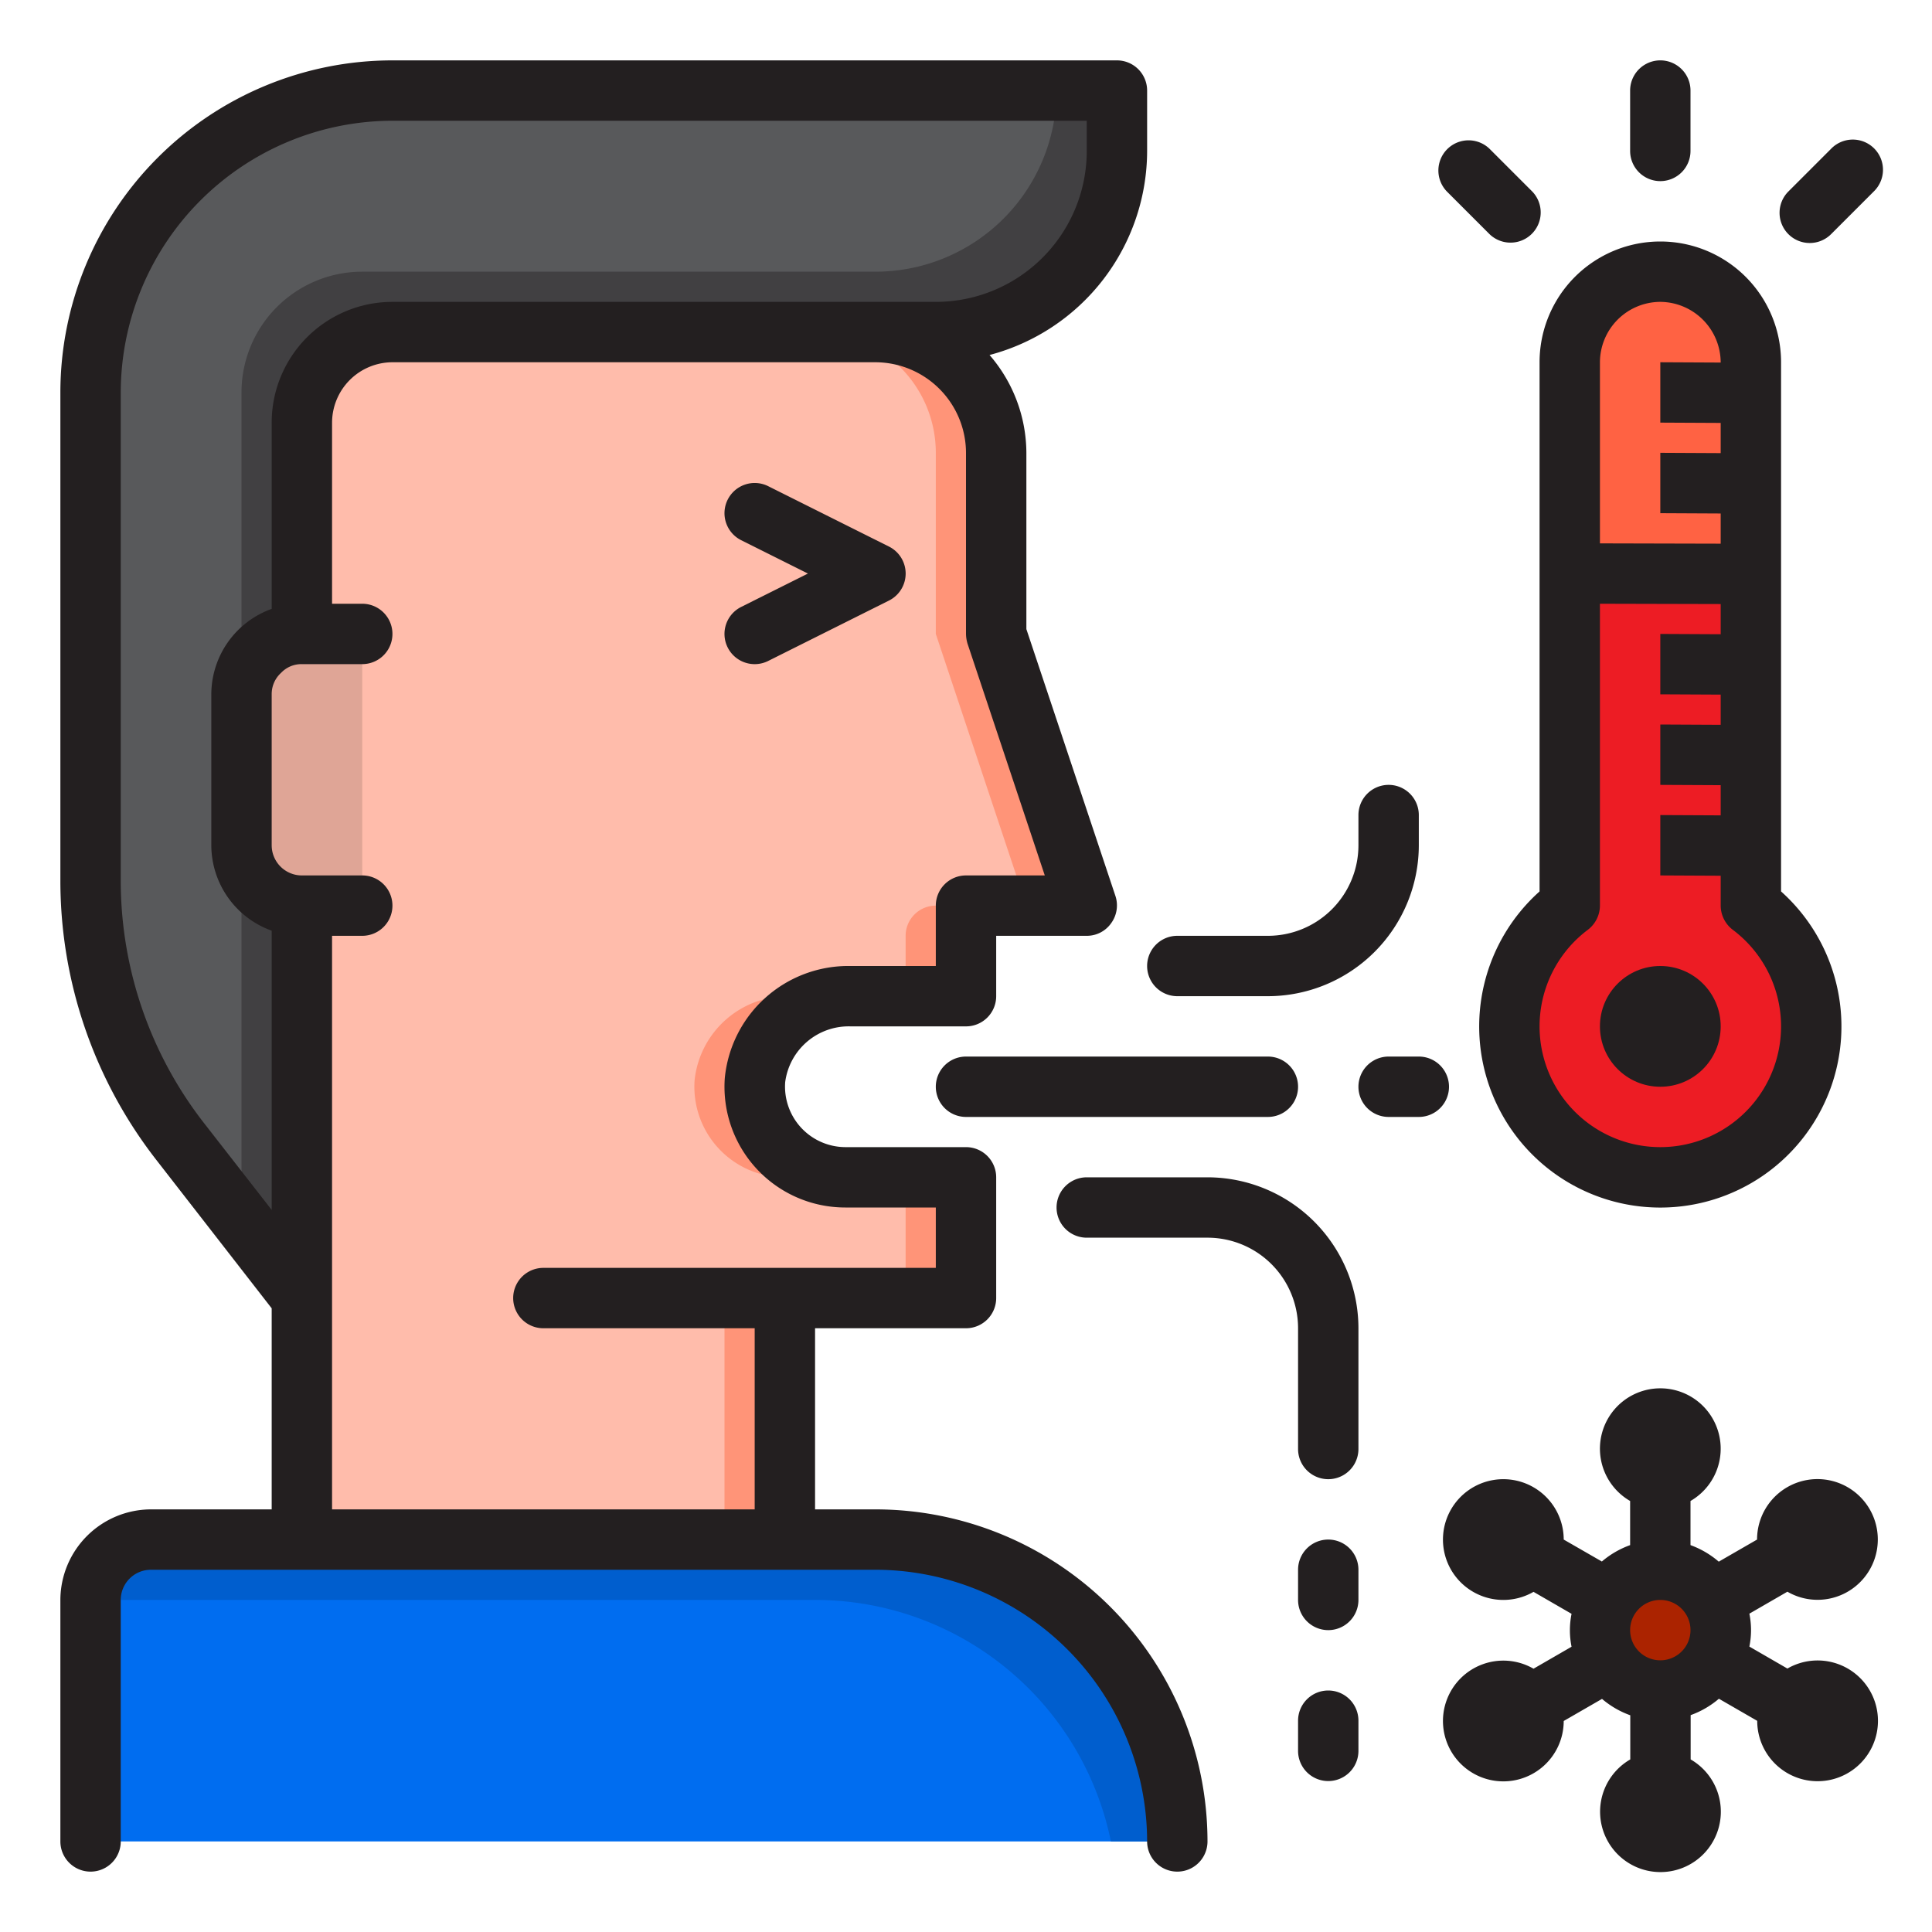 <?xml version="1.0" ?><svg viewBox="0 0 64 64" xmlns="http://www.w3.org/2000/svg"><g id="virus-covid19-corona-breath-tempurature"><path d="M10,21a1.975,1.975,0,0,0-.777.157A1.989,1.989,0,0,1,10,21Z" style="fill:#9bc9ff"/><path d="M8.157,22.223A1.975,1.975,0,0,0,8,23,1.989,1.989,0,0,1,8.157,22.223Z" style="fill:#9bc9ff"/><path d="M5,51H29A10,10,0,0,1,39,61v0a0,0,0,0,1,0,0H3a0,0,0,0,1,0,0V53A2,2,0,0,1,5,51Z" style="fill:#006df0"/><path d="M36.8,61H39A10,10,0,0,0,29,51H5a2,2,0,0,0-2,2H27A10,10,0,0,1,36.8,61Z" style="fill:#005ece"/><circle cx="55" cy="34" r="1" style="fill:none"/><path d="M57.12,9.88A3,3,0,0,0,52,12v7l6,.01V12A2.993,2.993,0,0,0,57.12,9.88Z" style="fill:#ff6243"/><path d="M60,34a5,5,0,1,1-8-4V19l6,.01V30A5.01,5.01,0,0,1,60,34Z" style="fill:#ed1c24"/><path d="M10,30a2.006,2.006,0,0,1-2-2A2,2,0,0,0,10,30Z" style="fill:#9bc9ff"/><path d="M8.157,22.223a2.08,2.08,0,0,1,1.066-1.066A2,2,0,0,0,8.157,22.223Z" style="fill:#9bc9ff"/><circle cx="55" cy="54" r="2" style="fill:#ab2300"/><path d="M33,21V15a4,4,0,0,0-4-4H14a4,4,0,0,0-4,4v6a2,2,0,0,0-2,2v5a2,2,0,0,0,2,2V51H26V43h6V39H28a3,3,0,0,1-2.99-3.22A3.111,3.111,0,0,1,28.17,33H32V30h4Z" style="fill:#ffbcab"/><path d="M28.17,33h-2a3.111,3.111,0,0,0-3.16,2.78A3,3,0,0,0,26,39h2a3,3,0,0,1-2.99-3.22A3.111,3.111,0,0,1,28.17,33Z" style="fill:#ff9478"/><rect height="8" style="fill:#ff9478" width="2" x="24" y="43"/><path d="M33,21V15a4,4,0,0,0-4-4H27a4,4,0,0,1,4,4v6l3,9h2Z" style="fill:#ff9478"/><rect height="4" style="fill:#ff9478" width="2" x="30" y="39"/><path d="M30,33h2V30H31a1,1,0,0,0-1,1Z" style="fill:#ff9478"/><path d="M13,3A10,10,0,0,0,3,13V29.2a14.007,14.007,0,0,0,2.95,8.59L10,43V30a2,2,0,0,1-2-2V23a2,2,0,0,1,2-2V15a4,4,0,0,1,4-4H31a6,6,0,0,0,6-6V3Z" style="fill:#58595b"/><path d="M35,3a6,6,0,0,1-6,6H12a4,4,0,0,0-4,4V23a2,2,0,0,1,2-2V15a4,4,0,0,1,4-4H31a6,6,0,0,0,6-6V3Z" style="fill:#414042"/><path d="M10,43V30a2,2,0,0,1-2-2V40.427Z" style="fill:#414042"/><path d="M10,21a2,2,0,0,0-2,2v5a2,2,0,0,0,2,2h2V21Z" style="fill:#dfa596"/><path d="M61.2,52.732A2,2,0,1,0,58.205,51l-1.269.732A3,3,0,0,0,56,51.184V49.722a2,2,0,1,0-2,0v1.462a3,3,0,0,0-.936.543L51.8,51a2,2,0,1,0-1,1.732l1.26.728a2.728,2.728,0,0,0,0,1.09l-1.26.728a2,2,0,1,0,1,1.732l1.269-.732a3,3,0,0,0,.936.543v1.462a2,2,0,1,0,2,0V56.816a3,3,0,0,0,.936-.543l1.269.732a2,2,0,1,0,1-1.732l-1.26-.728a2.728,2.728,0,0,0,0-1.09l1.26-.728A1.991,1.991,0,0,0,61.2,52.732ZM55,55a1,1,0,1,1,1-1A1,1,0,0,1,55,55Z" style="fill:#231f20"/><path d="M59,29.53V12a4,4,0,0,0-8,0V29.53a6,6,0,1,0,8,0ZM53,12a2.006,2.006,0,0,1,2-2,2.015,2.015,0,0,1,2,2v.01L55,12v2l2,.01v1L55,15v2l2,.01v1L53,18Zm2,26a4,4,0,0,1-2.4-7.2A1.014,1.014,0,0,0,53,30V20l4,.01v1L55,21v2l2,.01v1L55,24v2l2,.01v1L55,27v2l2,.01V30a1.014,1.014,0,0,0,.4.8A4,4,0,0,1,55,38Z" style="fill:#231f20"/><circle cx="55" cy="34" r="2" style="fill:#231f20"/><path d="M55,6a1,1,0,0,0,1-1V3a1,1,0,0,0-2,0V5A1,1,0,0,0,55,6Z" style="fill:#231f20"/><path d="M49.343,7.757a1,1,0,0,0,1.414-1.414L49.343,4.929a1,1,0,0,0-1.414,1.414Z" style="fill:#231f20"/><path d="M59.95,8.05a1,1,0,0,0,.707-.293l1.414-1.414a1,1,0,1,0-1.414-1.414L59.243,6.343A1,1,0,0,0,59.95,8.05Z" style="fill:#231f20"/><path d="M24.105,21.447a1,1,0,0,0,1.342.448l4-2a1,1,0,0,0,0-1.79l-4-2a1,1,0,1,0-.894,1.79L26.764,19l-2.211,1.105A1,1,0,0,0,24.105,21.447Z" style="fill:#231f20"/><path d="M29,50H27V44h5a1,1,0,0,0,1-1V39a1,1,0,0,0-1-1H28a2.006,2.006,0,0,1-1.99-2.15A2.121,2.121,0,0,1,28.17,34H32a1,1,0,0,0,1-1V31h3a.983.983,0,0,0,.81-.42,1,1,0,0,0,.14-.9L34,20.84V15a4.975,4.975,0,0,0-1.22-3.24A7.006,7.006,0,0,0,38,5V3a1,1,0,0,0-1-1H13A11.007,11.007,0,0,0,2,13V29.2a15.051,15.051,0,0,0,3.16,9.2L9,43.34V50H5a3.009,3.009,0,0,0-3,3v8a1,1,0,0,0,2,0V53a1,1,0,0,1,1-1H29a9.014,9.014,0,0,1,9,9,1,1,0,0,0,2,0A11.007,11.007,0,0,0,29,50ZM9,40.08l-2.26-2.9A13.069,13.069,0,0,1,4,29.2V13a9.014,9.014,0,0,1,9-9H36V5a5,5,0,0,1-5,5H13a4,4,0,0,0-4,4v6.17A3.014,3.014,0,0,0,7,23v5a3.014,3.014,0,0,0,2,2.83ZM18,42a1,1,0,0,0,0,2h7v6H11V31h1a1,1,0,0,0,0-2H10a1,1,0,0,1-1-1V23a.949.949,0,0,1,.31-.71A.928.928,0,0,1,10,22h2a1,1,0,0,0,0-2H11V14a2.006,2.006,0,0,1,2-2H29a3.009,3.009,0,0,1,3,3v6a1.185,1.185,0,0,0,.05.32L34.61,29H32a1,1,0,0,0-1,1v2H28.17a4.111,4.111,0,0,0-4.16,3.71A4,4,0,0,0,28,40h3v2Z" style="fill:#231f20"/><path d="M32,35a1,1,0,0,0,0,2H42a1,1,0,0,0,0-2Z" style="fill:#231f20"/><path d="M40,39H36a1,1,0,0,0,0,2h4a3,3,0,0,1,3,3v4a1,1,0,0,0,2,0V44A5.006,5.006,0,0,0,40,39Z" style="fill:#231f20"/><path d="M39,33h3a5.006,5.006,0,0,0,5-5V27a1,1,0,0,0-2,0v1a3,3,0,0,1-3,3H39a1,1,0,0,0,0,2Z" style="fill:#231f20"/><path d="M44,51a1,1,0,0,0-1,1v1a1,1,0,0,0,2,0V52A1,1,0,0,0,44,51Z" style="fill:#231f20"/><path d="M44,56a1,1,0,0,0-1,1v1a1,1,0,0,0,2,0V57A1,1,0,0,0,44,56Z" style="fill:#231f20"/><path d="M47,35H46a1,1,0,0,0,0,2h1a1,1,0,0,0,0-2Z" style="fill:#231f20"/></g></svg>